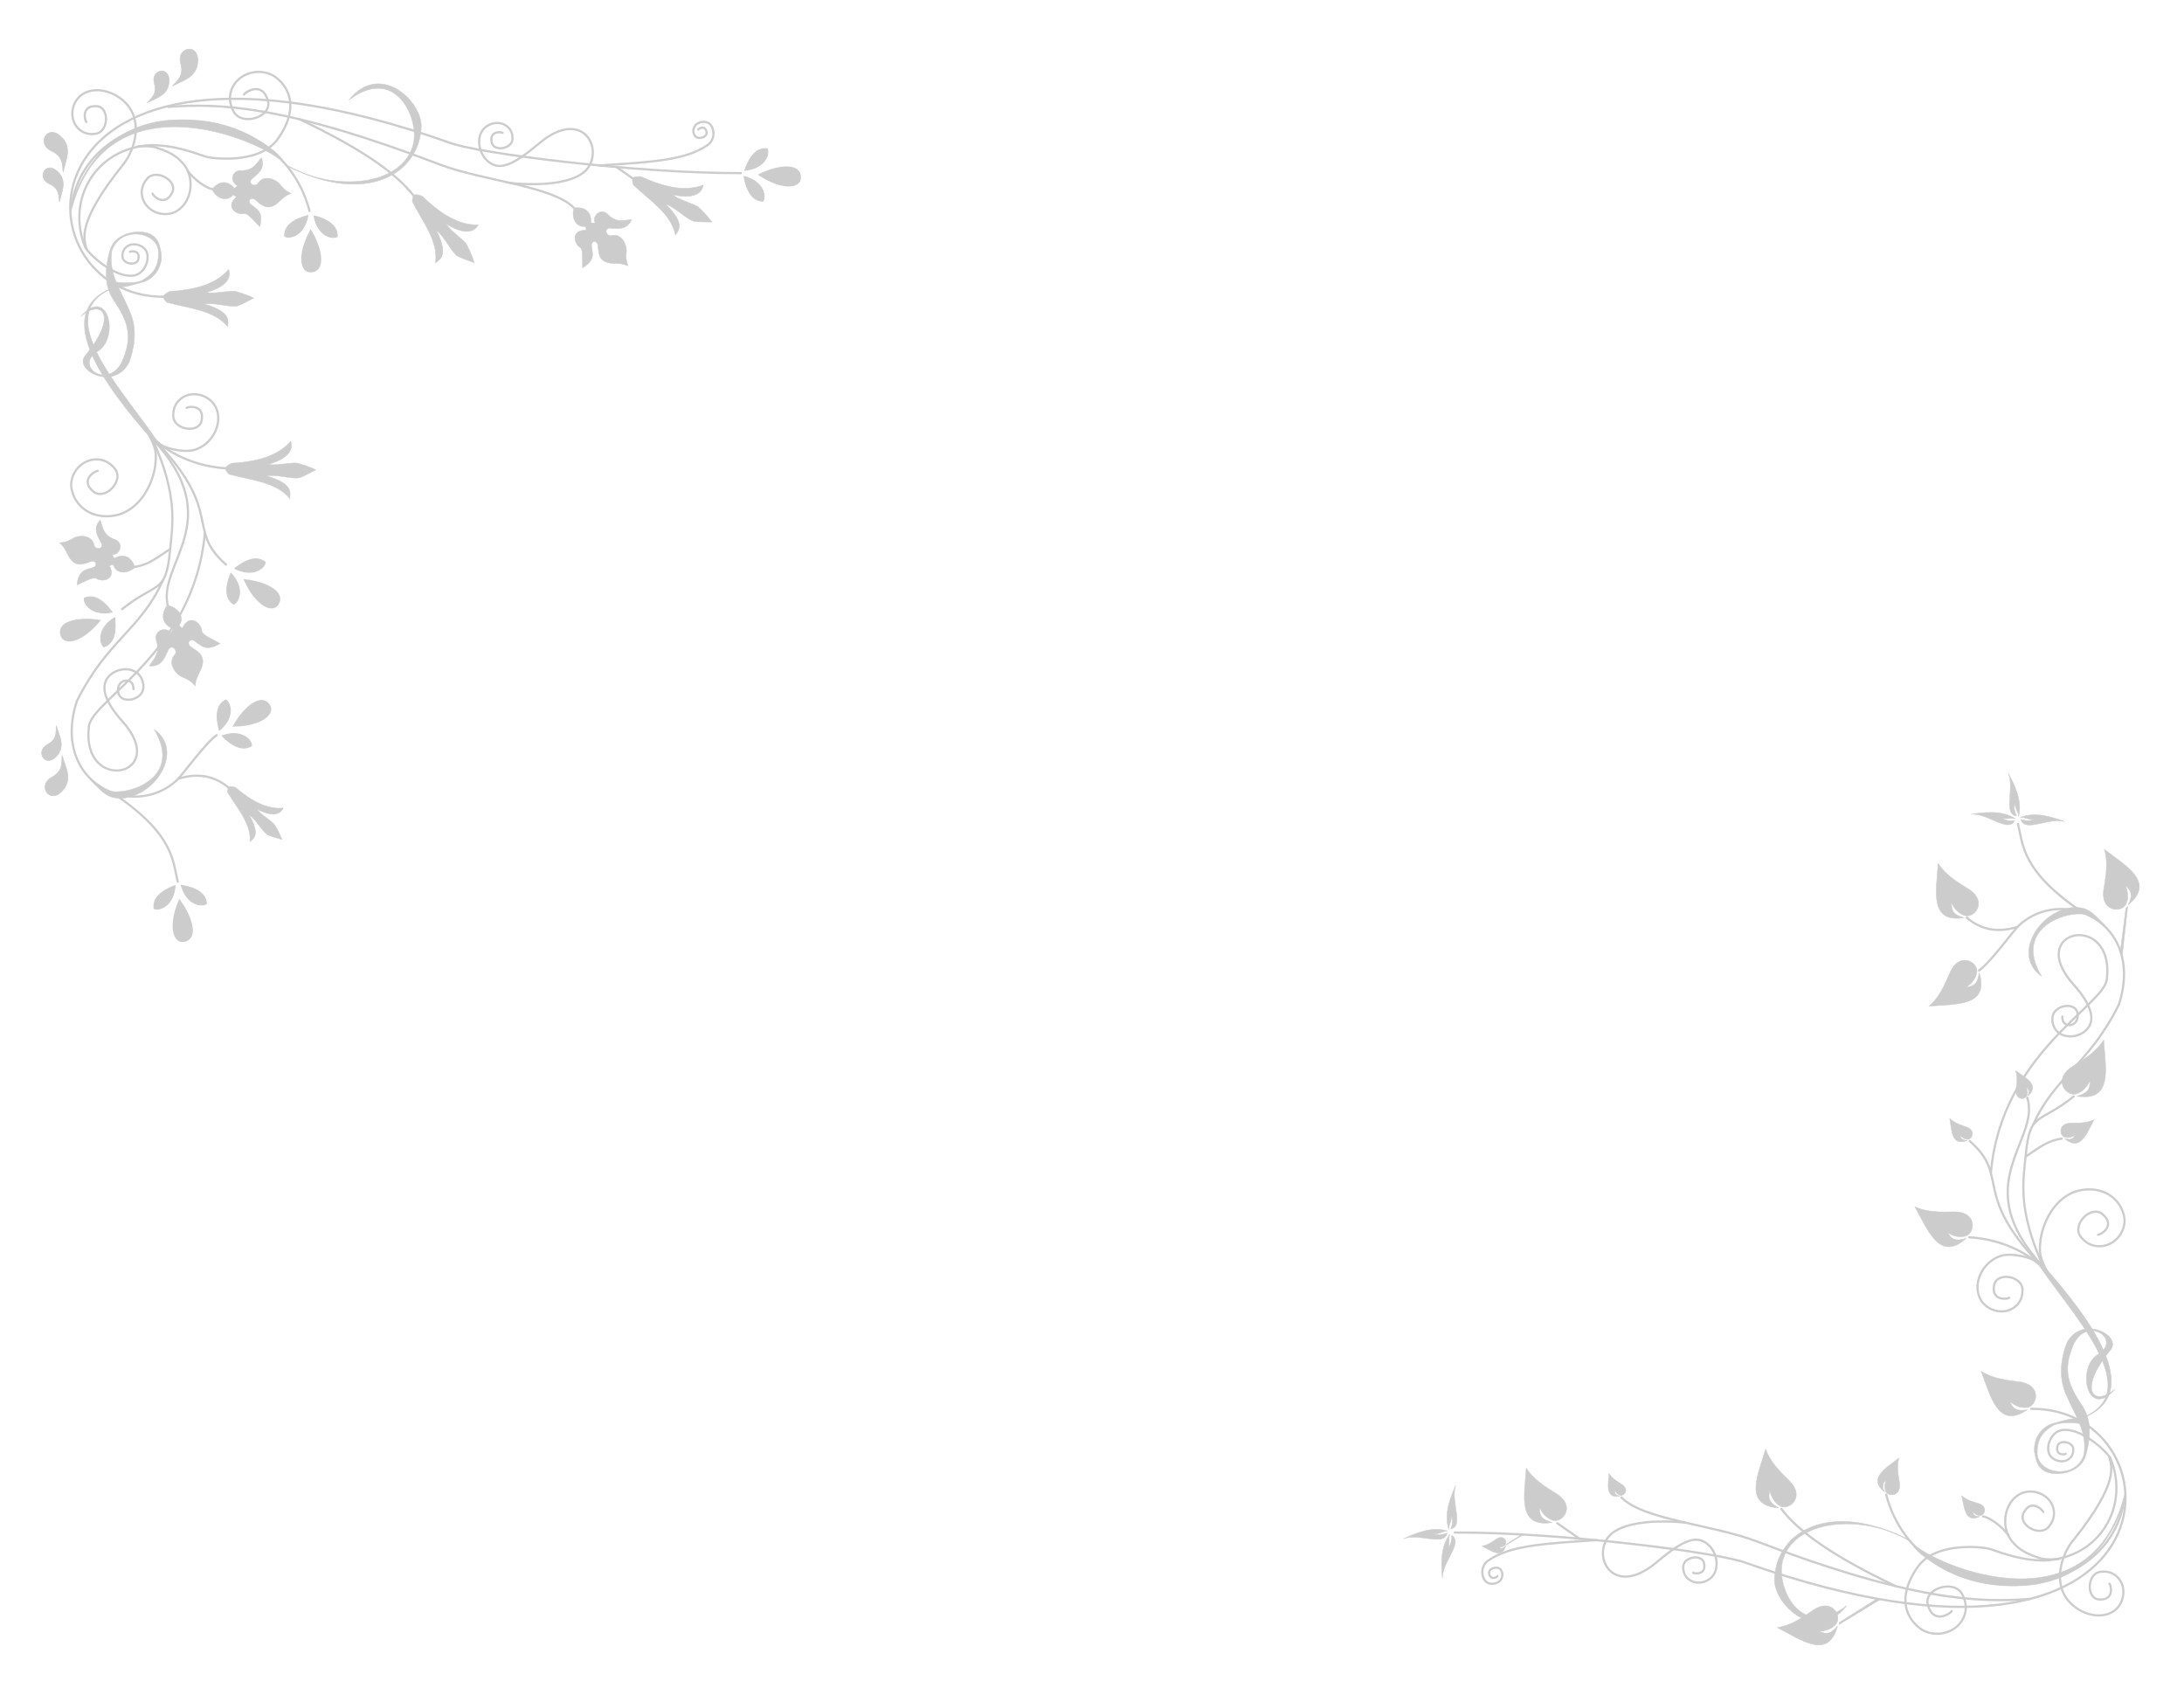 <?xml version="1.0" encoding="UTF-8" standalone="no"?>
<!-- Created with Inkscape (http://www.inkscape.org/) -->

<svg
   xmlns:dc="http://purl.org/dc/elements/1.1/"
   xmlns:cc="http://creativecommons.org/ns#"
   xmlns:rdf="http://www.w3.org/1999/02/22-rdf-syntax-ns#"
   xmlns:svg="http://www.w3.org/2000/svg"
   xmlns="http://www.w3.org/2000/svg"
   version="1.1"
   width="990"
   height="765"
   id="svg3040">
  <defs
     id="defs3042" />
  <g
     transform="matrix(-1,0,0,-1,976.579,750.947)"
     id="g3266"
     style="opacity:0.2">
    <path
       d="m 20.402,33.178 c -0.702,-0.658 -2.503,-7.573 4.626,-7.176 5.905,0.329 5.592,11.415 -0.215,12.463 -2.638,0.476 -5.771,0.11 -8.23,-2.489 -4.305,-4.551 -2.825,-12.26 2.086,-15.414 6.532,-4.196 16.543,-0.63 21.178,5.964 6.108,8.69 1.614,20.844 -3.183,26.446 -20.985,26.257 -17.217,33.502 -16.234,37.655"
       id="path4046"
       style="fill:none;stroke:#000000;stroke-width:1px;stroke-linecap:round;stroke-linejoin:round" />
    <path
       d="m 91.86,20.771 c 0.518,-1.151 8.317,-6.315 10.83,2.712 2.081,7.477 -11.77,11.779 -15.513,5.007 -1.7,-3.076 -2.569,-7.124 -0.388,-11.28 3.818,-7.275 14.06,-8.796 19.955,-3.932 9.173,7.568 7.051,18.713 0.143,27.964 -8.334,11.156 -29.674,8.548 -32.495,7.587 -6.526,-2.202 -14.424,-5.141 -24.51,-5.169"
       id="path4051"
       style="fill:none;stroke:#000000;stroke-width:1px;stroke-linecap:round;stroke-linejoin:round" />
    <path
       d="m 50.388,65.631 c 0.22,0.98 5.481,6.251 8.884,-0.384 2.819,-5.496 -7.301,-11.062 -11.305,-6.381 -1.819,2.126 -3.143,5.143 -2.106,8.731 1.816,6.281 9.519,9.014 14.943,6.252 7.215,-3.674 9.114,-14.824 3.834,-21.367 -3.343,-4.142 -6.964,-5.884 -13.038,-7.861 -2.607,-0.607 -5.33,-0.537 -8.225,-0.279"
       id="path4053"
       style="fill:none;stroke:#000000;stroke-width:1px;stroke-linecap:round;stroke-linejoin:round" />
    <path
       d="m 65.847,162.74 c 0.772,-0.643 8.154,-1.619 6.812,5.716 -1.111,6.076 -12.528,4.326 -12.853,-1.825 -0.147,-2.794 0.64,-5.994 3.648,-8.208 5.266,-3.875 13.04,-1.351 15.659,4.143 3.484,7.308 -1.848,17.122 -9.974,19.282 -5.247,1.395 -14.178,-1.205 -15.624,-2.822 -1.881,-1.103 -4.257,-4.932 -6.386,-7.398"
       id="path4055"
       style="fill:none;stroke:#000000;stroke-width:1px;stroke-linecap:round;stroke-linejoin:round" />
    <path
       d="m 25.522,191.31 c -1.121,-0.028 -8.261,4.05 -2.005,9.317 5.181,4.363 13.965,-4.679 9.988,-10.057 -1.806,-2.443 -4.711,-4.607 -8.878,-4.469 -7.295,0.24 -12.352,7.516 -10.84,13.865 2.011,8.445 10.028,13.206 19.264,11.604 12.171,-2.112 18.1,-15.648 18.679,-23.848 0.754,-5.824 -0.651,-8.647 -4.978,-16.472"
       id="path4057"
       style="fill:none;stroke:#000000;stroke-width:1px;stroke-linecap:round;stroke-linejoin:round" />
    <path
       d="m 209.09,38.115 c -0.575,-0.463 -6.03,-1.106 -4.98,4.251 0.87,4.438 9.28,3.045 9.469,-1.461 0.086,-2.047 -0.521,-4.382 -2.759,-5.974 -3.917,-2.786 -9.634,-0.862 -11.522,3.186 -2.511,5.385 0.761,13.283 6.762,14.798 6.391,1.614 16.018,-7.206 20.428,-10.742 18.445,-14.787 28.17,2.138 21.26,11.854 -4.394,6.178 -18.453,8.427 -34.978,6.816"
       id="path4059"
       style="fill:none;stroke:#000000;stroke-width:1px;stroke-linecap:round;stroke-linejoin:round" />
    <path
       d="m 297.76,36.6 c 0.181,-0.395 2.898,-2.168 3.773,0.931 0.725,2.567 -4.101,4.045 -5.405,1.72 -0.592,-1.056 -0.895,-2.446 -0.135,-3.873 1.33,-2.498 5.198,-2.929 6.952,-1.35 2.366,2.13 2.43,7.218 -0.826,9.515 -9.997,7.053 -25.901,7.821 -49.152,9.336"
       id="path4061"
       style="fill:none;stroke:#000000;stroke-width:1px;stroke-linecap:round;stroke-linejoin:round" />
    <path
       d="m 40.176,92.019 c 0.436,-0.361 4.604,-0.908 3.846,3.207 -0.627,3.408 -7.074,2.427 -7.257,-1.024 -0.083,-1.567 0.361,-3.362 2.059,-4.604 2.973,-2.174 7.608,-0.462 8.841,2.324 1.646,3.717 -0.955,10.011 -5.631,10.816 -8.833,1.52 -20.845,-10.08 -22.152,-12.832"
       id="path4063"
       style="fill:none;stroke:#000000;stroke-width:1px;stroke-linecap:round;stroke-linejoin:round" />
    <path
       d="m 41.721,290.24 c 0.459,-5.908 -8.057,-4.925 -6.876,1.51 0.979,5.33 10.445,3.732 11.319,-1.601 0.421,-2.568 -0.585,-5.891 -3.125,-7.55 -4.593,-3.002 -11.789,-0.853 -13.879,3.985 -2.519,5.832 3.645,13.868 7.207,17.791 23.054,25.39 -18.603,33.856 -14.8,2.646 1.463,-12.006 47.755,-33.748 52.53,-87.395"
       id="path4075"
       style="fill:none;stroke:#000000;stroke-width:1px;stroke-linecap:round;stroke-linejoin:round" />
    <path
       d="m 83.961,190.15 c -11.212,-0.582 -24.551,-4.921 -34.195,-14.496 34.01,34.476 15.053,41.654 33.948,58.107"
       id="path4077"
       style="fill:none;stroke:#000000;stroke-width:1px;stroke-linecap:round" />
    <path
       d="m 36.595,253.96 c 16.053,-12.811 19.818,-6.532 21.73,-26.585 1.085,-11.386 3.922,-24.405 -8.063,-50.685 35.277,37.66 1.076,57.207 7.359,76.744"
       id="path4079"
       style="fill:none;stroke:#000000;stroke-width:1px;stroke-linecap:round" />
    <path
       d="m 41.96,234.88 c 6.542,-0.851 11.047,-4.605 16.23,-8.053"
       id="path4081"
       style="fill:none;stroke:#000000;stroke-width:1px;stroke-linecap:round;stroke-linejoin:round" />
    <path
       d="m 54.984,241.14 c -9.92,22.17 -25.141,26.84 -38.918,54.57 -11.972,37.475 25.661,53.989 45.276,35.855 2.578,-2.384 13.038,-16.965 18.159,-20.492"
       id="path4083"
       style="fill:none;stroke:#000000;stroke-width:1px;stroke-linecap:round" />
    <path
       d="m 36.137,107.14 c -36.95,10.902 3.815,50.467 17.008,71.892 l -2.293,-1.188 c -22.393,-25.29 -49.331,-61.19 -14.715,-70.7 z"
       id="path4085"
       style="stroke:#000000;stroke-width:0.3;stroke-linejoin:round" />
    <path
       d="m 51.137,308.46 c 13.865,22.955 -13.905,30.878 -21.639,27.553 1.149,0.563 -8.285,-5.593 -7.124,-4.457 5.237,5.123 7.484,8.66 15.038,8.051 15.484,-2.033 26.911,-21.883 13.725,-31.147 z"
       id="path4087"
       style="stroke:#000000;stroke-width:0.2" />
    <path
       d="m 32.114,337.15 c 28.287,18.881 27.374,31.046 29.711,40.344"
       id="path4089"
       style="fill:none;stroke:#000000;stroke-width:1px;stroke-linecap:round" />
    <path
       d="m 62.067,330.86 c 10.091,-3.206 17.618,-0.566 23.238,4.402"
       id="path4091"
       style="fill:none;stroke:#000000;stroke-width:1px;stroke-linejoin:round" />
    <path
       d="M 317.13,56.346 C 269.66,56.546 196.41,47.224 184.81,42.47 -15.58,-28.23 -14.04,112.92 55.84,112.41"
       id="path4093"
       style="fill:none;stroke:#000000;stroke-width:1px;stroke-linecap:round" />
    <path
       d="M 77.683,63.681 C 74.304,62.941 69.6,59.469 66.381,55.446"
       id="path4095"
       style="fill:none;stroke:#000000;stroke-width:1px;stroke-linecap:round" />
    <path
       d="M 19.861,89.788 C 11.179,68.565 24.466,44.705 49.977,43.662"
       id="path4097"
       style="fill:none;stroke:#000000;stroke-width:1px" />
    <path
       d="m 13.641,71.39 c 7.485,-51.008 93.479,-53.216 107.93,2.103"
       id="path4099"
       style="fill:none;stroke:#000000;stroke-width:1px;stroke-linecap:round" />
    <path
       d="m 13.51,73.449 c 16.581,-64.392 91.78,-29.69 97.55,-20.456 36.446,18.498 60.365,3.53 61.139,-17.669 0.425,-11.633 -18.882,-29.718 -32.754,-12.118 21.046,-15.955 31.773,8.168 29.238,19.63 -4.263,19.273 -36.132,22.894 -58.499,9.193 -4.2,-12.872 -75.75,-45.791 -96.889,19.055 z"
       id="path4101"
       style="stroke:#000000;stroke-width:0.2" />
    <path
       d="M 241.6,72.266 C 231.83,62.05 200.33,59.987 180.24,52.309 109.79,25.384 79.44,24.488 56.4,26.25"
       id="path4103"
       style="fill:none;stroke:#000000;stroke-width:1px;stroke-linecap:round" />
    <path
       d="M 169.08,67.001 C 161.1,56.501 145.29,45.384 117.13,31.97"
       id="path4105"
       style="fill:none;stroke:#000000;stroke-width:1px;stroke-linecap:round" />
    <path
       d="m 260.57,53.497 10.098,7.062"
       id="path4126"
       style="fill:none;stroke:#000000;stroke-width:1px;stroke-linecap:round" />
    <path
       d="m 17.924,121.27 c 12.266,-14.028 17.459,9.237 8.053,15.549 -12.516,6.961 6.13,19.562 11.646,2.354 3.405,-9.284 1.454,-15.653 -3.841,-23.788 -3.943,-5.459 -6.057,-11.798 -2.726,-23.912 2.221,-8.004 11.669,-8.466 12.39,-8.487 10.136,-0.299 10.136,6.865 10.903,9.788 0.668,7.248 -4.288,11.758 -7.929,12.823 -11.566,3.383 -8.759,1.95 -12.198,2.085 l -0.501,-1.961 c 3.476,0.51 9.622,0.625 12.08,-0.805 4.432,-2.578 7.248,-5.679 7.31,-12.142 0.47,-9.817 -17.131,-12.973 -21.124,-1.301 -1.842,10.331 4.177,18.123 7.867,27.071 4.28,9.072 1.796,18.653 -0.186,23.788 -6.969,13 -25.324,3.131 -19.7,-3.345 15.033,-18.169 7.56,-25.934 -2.044,-17.717 z"
       id="path4140"
       style="stroke:#000000;stroke-width:0.2" />
    <g
       transform="matrix(-0.727,-0.687,0.687,-0.727,236.44,227.97)"
       id="g3067"
       style="stroke:#000000;stroke-width:0.2">
      <path
         d="m 59.069,182.05 c 6.18,-1.408 5.051,11.519 10.284,16.952 -3.953,-3.536 -10.423,-9.264 -11.205,-16.733 0.677,1.829 2.632,2.532 3.731,5.067 -0.389,-2.598 -1.32,-3.749 -2.811,-5.286 z"
         id="path4543" />
      <path
         d="m 56.785,180.16 c 3.598,-5.218 -8.827,-8.96 -11.934,-15.834 1.819,4.982 4.742,13.114 11.39,16.608 -1.448,-1.307 -1.377,-3.383 -3.324,-5.343 2.269,1.324 2.993,2.615 3.868,4.569 z"
         id="path4545" />
      <path
         d="m 56.851,182.68 c 3.388,5.357 -9.176,8.603 -12.553,15.349 2.016,-4.906 5.258,-12.916 12.039,-16.144 -1.499,1.248 -1.51,3.326 -3.533,5.208 2.32,-1.233 3.095,-2.494 4.046,-4.412 z"
         id="path4547" />
    </g>
    <path
       d="m 284.73,85.549 c 0.794,-12.241 4.229,-27.202 -11.713,-24.662 6.028,1.653 5.481,4.196 5.753,6.797 -1.16,-2.158 -2.769,-4.718 -6.15,-5.833 -4.127,-1.127 -9.879,5.553 -2.915,11.159 2.743,2.124 10.798,5.802 15.025,12.538 z"
       id="path4226"
       style="stroke:#000000;stroke-width:0.2" />
    <path
       d="m 247.23,83.096 c 0.33,-5.105 1.758,-11.345 -4.868,-10.286 2.506,0.689 2.278,1.75 2.391,2.835 -0.482,-0.9 -1.151,-1.968 -2.556,-2.433 -1.716,-0.47 -4.106,2.316 -1.212,4.654 1.14,0.886 4.488,2.42 6.245,5.229 z"
       id="path4240"
       style="stroke:#000000;stroke-width:0.2" />
    <path
       d="m 176.23,94.162 c 3.497,-11.758 10.175,-25.579 -5.932,-26.65 5.51,2.953 4.41,5.311 4.096,7.907 -0.651,-2.362 -1.65,-5.216 -4.698,-7.055 -3.773,-2.018 -10.867,3.215 -5.325,10.231 2.201,2.682 9.237,8.06 11.859,15.567 z"
       id="path4242"
       style="stroke:#000000;stroke-width:0.2" />
    <path
       d="m 115.82,90.104 c 5.92,-4.63 14.158,-9.162 6.518,-15.413 1.694,3.43 0.309,4.217 -0.77,5.402 0.515,-1.41 1.032,-3.19 0.168,-5.19 -1.162,-2.346 -6.554,-2.251 -6.288,3.219 0.143,2.12 1.735,7.303 0.373,11.982 z"
       id="path4244"
       style="stroke:#000000;stroke-width:0.2" />
    <path
       d="m 87.317,73 c -1.166,-5.491 -1.508,-12.507 -8.198,-9.421 2.853,-0.016 2.927,1.173 3.369,2.285 -0.777,-0.808 -1.8,-1.737 -3.424,-1.811 -1.953,0.013 -3.653,3.665 0.1,5.276 1.468,0.598 5.462,1.224 8.152,3.67 z"
       id="path4246"
       style="stroke:#000000;stroke-width:0.2" />
    <path
       d="m 78.534,129.47 c -4.402,-11.45 -7.543,-26.475 -20.958,-17.498 6.167,-1.022 6.734,1.517 8.069,3.766 -1.956,-1.475 -4.489,-3.126 -8.026,-2.724 -4.22,0.703 -6.649,9.177 2.022,11.355 3.38,0.782 12.236,0.751 18.893,5.1 z"
       id="path4248"
       style="stroke:#000000;stroke-width:0.2" />
    <path
       d="m 108.58,204.01 c -5.99,-10.7 -11.243,-25.12 -23.242,-14.33 5.958,-1.89 6.882,0.542 8.524,2.577 -2.147,-1.181 -4.889,-2.454 -8.332,-1.552 -4.077,1.298 -5.272,10.031 3.621,10.951 3.457,0.292 12.218,-1.001 19.427,2.354 z"
       id="path4250"
       style="stroke:#000000;stroke-width:0.2" />
    <path
       d="m 27.354,243.45 c 3.359,-6.26 6.251,-14.666 13.316,-8.536 -3.472,-1.034 -3.982,0.384 -4.912,1.58 1.232,-0.706 2.807,-1.471 4.812,-0.984 2.376,0.71 3.159,5.754 -1.984,6.378 -2,0.204 -7.09,-0.455 -11.232,1.562 z"
       id="path4252"
       style="stroke:#000000;stroke-width:0.2" />
    <path
       d="m 22.986,279.58 c -0.819,-12.64 -4.366,-28.08 12.092,-25.46 -6.223,1.706 -5.659,4.332 -5.939,7.017 1.198,-2.228 2.859,-4.87 6.349,-6.021 4.261,-1.164 10.199,5.732 3.01,11.52 -2.832,2.193 -11.148,5.99 -15.511,12.943 z"
       id="path4254"
       style="stroke:#000000;stroke-width:0.2" />
    <path
       d="m 92.77,244.04 c -0.923,-5.649 -0.931,-12.811 -7.91,-9.984 2.913,0.119 2.932,1.333 3.328,2.487 -0.754,-0.859 -1.753,-1.855 -3.407,-2.006 -1.994,-0.08 -3.908,3.561 -0.154,5.38 1.47,0.678 5.517,1.505 8.144,4.124 z"
       id="path4256"
       style="stroke:#000000;stroke-width:0.2" />
    <g
       transform="matrix(0.639,-0.769,0.769,0.639,-114.33,308.07)"
       id="g4258"
       style="stroke:#000000;stroke-width:0.2">
      <path
         d="m 59.069,182.05 c 6.18,-1.408 5.051,11.519 10.284,16.952 -3.953,-3.536 -10.423,-9.264 -11.205,-16.733 0.677,1.829 2.632,2.532 3.731,5.067 -0.389,-2.598 -1.32,-3.749 -2.811,-5.286 z"
         id="path4260" />
      <path
         d="m 56.785,180.16 c 3.598,-5.218 -8.827,-8.96 -11.934,-15.834 1.819,4.982 4.742,13.114 11.39,16.608 -1.448,-1.307 -1.377,-3.383 -3.324,-5.343 2.269,1.324 2.993,2.615 3.868,4.569 z"
         id="path4262" />
      <path
         d="m 56.851,182.68 c 3.388,5.357 -9.176,8.603 -12.553,15.349 2.016,-4.906 5.258,-12.916 12.039,-16.144 -1.499,1.248 -1.51,3.326 -3.533,5.208 2.32,-1.233 3.095,-2.494 4.046,-4.412 z"
         id="path4264" />
    </g>
    <path
       d="m 98.011,359.65 c 0.794,-12.241 4.229,-27.202 -11.713,-24.662 6.028,1.653 5.481,4.196 5.753,6.797 -1.16,-2.158 -2.769,-4.718 -6.15,-5.833 -4.127,-1.127 -9.879,5.553 -2.915,11.159 2.743,2.124 10.798,5.802 15.025,12.538 z"
       id="path4266"
       style="stroke:#000000;stroke-width:0.2" />
    <path
       d="m 102.13,294.93 c -12.226,1.001 -27.528,-0.214 -22.69,15.186 0.756,-6.205 3.352,-6.035 5.885,-6.683 -1.966,1.462 -4.263,3.428 -4.873,6.935 -0.513,4.248 6.935,8.963 11.465,1.256 1.702,-3.023 4.165,-11.53 10.212,-16.694 z"
       id="path4268"
       style="stroke:#000000;stroke-width:0.2" />
    <path
       d="m 62.869,265.63 c -4.664,-3.318 -11.089,-6.482 -5.475,-11.501 -1.177,2.668 -0.096,3.219 0.766,4.083 -0.439,-1.055 -0.892,-2.391 -0.3,-3.943 0.807,-1.825 4.919,-1.938 4.897,2.232 -0.039,1.618 -1.081,5.615 0.112,9.128 z"
       id="path4270"
       style="stroke:#000000;stroke-width:0.2" />
    <g
       transform="matrix(-0.813,-0.583,0.583,-0.813,135.2,733.3)"
       id="g4272"
       style="stroke:#000000;stroke-width:0.2">
      <path
         d="m 305.42,232.85 c 12.26,0.419 27.487,-1.522 23.385,14.091 -1.05,-6.162 -3.635,-5.869 -6.196,-6.396 2.033,1.367 4.421,3.221 5.197,6.696 0.714,4.218 -6.501,9.282 -11.393,1.799 -1.843,-2.939 -4.708,-11.319 -10.993,-16.19 z"
         id="path4274" />
      <path
         d="m 329.05,247.72 10.693,19.063 -1.249,-0.05 -9.744,-18.039 z"
         id="path4276" />
    </g>
    <g
       transform="matrix(-0.871,-0.491,-0.491,0.871,551.24,-39.59)"
       id="g4278"
       style="stroke:#000000;stroke-width:0.2">
      <path
         d="m 305.42,232.85 c 12.26,0.419 27.487,-1.522 23.385,14.091 -1.05,-6.162 -3.635,-5.869 -6.196,-6.396 2.033,1.367 4.421,3.221 5.197,6.696 0.714,4.218 -6.501,9.282 -11.393,1.799 -1.843,-2.939 -4.708,-11.319 -10.993,-16.19 z"
         id="path4280" />
      <path
         d="m 329.05,247.72 10.693,19.063 -1.249,-0.05 -9.744,-18.039 z"
         id="path4282" />
    </g>
    <g
       transform="matrix(-0.345,-0.195,-0.195,0.345,455.57,29.428)"
       id="g4290"
       style="stroke:#000000;stroke-width:0.505">
      <path
         d="m 305.42,232.85 c 12.26,0.419 27.487,-1.522 23.385,14.091 -1.05,-6.162 -3.635,-5.869 -6.196,-6.396 2.033,1.367 4.421,3.221 5.197,6.696 0.714,4.218 -6.501,9.282 -11.393,1.799 -1.843,-2.939 -4.708,-11.319 -10.993,-16.19 z"
         id="path4292" />
      <path
         d="m 329.05,247.72 10.693,19.063 -1.249,-0.05 -9.744,-18.039 z"
         id="path4294" />
    </g>
  </g>
  <g
     transform="translate(18.747,22.118)"
     id="g3622"
     style="opacity:0.2">
    <path
       d="m 48.031,24.443 c 2.533,-2.717 4.482,-4.219 3.159,-8.982 -1.647,-5.931 6.784,-7.992 6.69,-0.929 -0.087,6.569 -5.836,7.646 -9.85,9.912 z"
       id="path3272"
       style="stroke:#000000;stroke-width:0.3;stroke-linecap:round;stroke-linejoin:round" />
    <path
       d="m 59.431,16.883 c 2.949,-3.162 5.216,-4.909 3.677,-10.45 -1.916,-6.9 7.896,-9.298 7.787,-1.081 -0.101,7.642 -6.793,8.895 -11.464,11.531 z"
       id="path4042"
       style="stroke:#000000;stroke-width:0.3;stroke-linecap:round;stroke-linejoin:round" />
    <path
       d="m 20.402,33.178 c -0.702,-0.658 -2.503,-7.573 4.626,-7.176 5.905,0.329 5.592,11.415 -0.215,12.463 -2.638,0.476 -5.771,0.11 -8.23,-2.489 -4.305,-4.551 -2.825,-12.26 2.086,-15.414 6.532,-4.196 16.543,-0.63 21.178,5.964 6.108,8.69 1.614,20.844 -3.183,26.446 -20.985,26.257 -17.217,33.502 -16.234,37.655"
       id="path4046-4"
       style="fill:none;stroke:#000000;stroke-width:1px;stroke-linecap:round;stroke-linejoin:round" />
    <path
       d="m 91.86,20.771 c 0.518,-1.151 8.317,-6.315 10.83,2.712 2.081,7.477 -11.77,11.779 -15.513,5.007 -1.7,-3.076 -2.569,-7.124 -0.388,-11.28 3.818,-7.275 14.06,-8.796 19.955,-3.932 9.173,7.568 7.051,18.713 0.143,27.964 -8.334,11.156 -29.674,8.548 -32.495,7.587 -6.526,-2.202 -14.424,-5.141 -24.51,-5.169"
       id="path4051-5"
       style="fill:none;stroke:#000000;stroke-width:1px;stroke-linecap:round;stroke-linejoin:round" />
    <path
       d="m 50.388,65.631 c 0.22,0.98 5.481,6.251 8.884,-0.384 2.819,-5.496 -7.301,-11.062 -11.305,-6.381 -1.819,2.126 -3.143,5.143 -2.106,8.731 1.816,6.281 9.519,9.014 14.943,6.252 7.215,-3.674 9.114,-14.824 3.834,-21.367 -3.343,-4.142 -6.964,-5.884 -13.038,-7.861 -2.607,-0.607 -5.33,-0.537 -8.225,-0.279"
       id="path4053-9"
       style="fill:none;stroke:#000000;stroke-width:1px;stroke-linecap:round;stroke-linejoin:round" />
    <path
       d="m 65.847,162.74 c 0.772,-0.643 8.154,-1.619 6.812,5.716 -1.111,6.076 -12.528,4.326 -12.853,-1.825 -0.147,-2.794 0.64,-5.994 3.648,-8.208 5.266,-3.875 13.04,-1.351 15.659,4.143 3.484,7.308 -1.848,17.122 -9.974,19.282 -5.247,1.395 -14.178,-1.205 -15.624,-2.822 -1.881,-1.103 -4.257,-4.932 -6.386,-7.398"
       id="path4055-4"
       style="fill:none;stroke:#000000;stroke-width:1px;stroke-linecap:round;stroke-linejoin:round" />
    <path
       d="m 25.522,191.31 c -1.121,-0.028 -8.261,4.05 -2.005,9.317 5.181,4.363 13.965,-4.679 9.988,-10.057 -1.806,-2.443 -4.711,-4.607 -8.878,-4.469 -7.295,0.24 -12.352,7.516 -10.84,13.865 2.011,8.445 10.028,13.206 19.264,11.604 12.171,-2.112 18.1,-15.648 18.679,-23.848 0.754,-5.824 -0.651,-8.647 -4.978,-16.472"
       id="path4057-3"
       style="fill:none;stroke:#000000;stroke-width:1px;stroke-linecap:round;stroke-linejoin:round" />
    <path
       d="m 209.09,38.115 c -0.575,-0.463 -6.03,-1.106 -4.98,4.251 0.87,4.438 9.28,3.045 9.469,-1.461 0.086,-2.047 -0.521,-4.382 -2.759,-5.974 -3.917,-2.786 -9.634,-0.862 -11.522,3.186 -2.511,5.385 0.761,13.283 6.762,14.798 6.391,1.614 16.018,-7.206 20.428,-10.742 18.445,-14.787 28.17,2.138 21.26,11.854 -4.394,6.178 -18.453,8.427 -34.978,6.816"
       id="path4059-1"
       style="fill:none;stroke:#000000;stroke-width:1px;stroke-linecap:round;stroke-linejoin:round" />
    <path
       d="m 297.76,36.6 c 0.181,-0.395 2.898,-2.168 3.773,0.931 0.725,2.567 -4.101,4.045 -5.405,1.72 -0.592,-1.056 -0.895,-2.446 -0.135,-3.873 1.33,-2.498 5.198,-2.929 6.952,-1.35 2.366,2.13 2.43,7.218 -0.826,9.515 -9.997,7.053 -25.901,7.821 -49.152,9.336"
       id="path4061-0"
       style="fill:none;stroke:#000000;stroke-width:1px;stroke-linecap:round;stroke-linejoin:round" />
    <path
       d="m 40.176,92.019 c 0.436,-0.361 4.604,-0.908 3.846,3.207 -0.627,3.408 -7.074,2.427 -7.257,-1.024 -0.083,-1.567 0.361,-3.362 2.059,-4.604 2.973,-2.174 7.608,-0.462 8.841,2.324 1.646,3.717 -0.955,10.011 -5.631,10.816 -8.833,1.52 -20.845,-10.08 -22.152,-12.832"
       id="path4063-8"
       style="fill:none;stroke:#000000;stroke-width:1px;stroke-linecap:round;stroke-linejoin:round" />
    <path
       d="M 8.213,69.356 C 7.802,65.663 7.932,63.207 3.457,61.107 -2.115,58.491 1.814,50.753 7.111,55.426 c 4.926,4.346 1.998,9.409 1.101,13.93 z"
       id="path4067"
       style="stroke:#000000;stroke-width:0.3;stroke-linecap:round;stroke-linejoin:round" />
    <path
       d="M 9.906,55.782 C 9.429,51.485 9.581,48.627 4.374,46.184 -2.108,43.142 2.466,34.136 8.628,39.572 c 5.731,5.056 2.322,10.948 1.278,16.21 z"
       id="path4069"
       style="stroke:#000000;stroke-width:0.3;stroke-linecap:round;stroke-linejoin:round" />
    <path
       d="m 6.781,306.9 c -0.157,3.712 0.14,6.154 -4.181,8.555 -5.38,2.99 -0.931,10.442 4.034,5.418 4.618,-4.672 1.35,-9.524 0.146,-13.973 z"
       id="path4071"
       style="stroke:#000000;stroke-width:0.3;stroke-linecap:round;stroke-linejoin:round" />
    <path
       d="m 9.399,320.33 c -0.182,4.319 0.165,7.161 -4.862,9.954 -6.26,3.478 -1.081,12.15 4.696,6.305 5.372,-5.436 1.568,-11.082 0.167,-16.259 z"
       id="path4073"
       style="stroke:#000000;stroke-width:0.3;stroke-linecap:round;stroke-linejoin:round" />
    <path
       d="m 41.721,290.24 c 0.459,-5.908 -8.057,-4.925 -6.876,1.51 0.979,5.33 10.445,3.732 11.319,-1.601 0.421,-2.568 -0.585,-5.891 -3.125,-7.55 -4.593,-3.002 -11.789,-0.853 -13.879,3.985 -2.519,5.832 3.645,13.868 7.207,17.791 23.054,25.39 -18.603,33.856 -14.8,2.646 1.463,-12.006 47.755,-33.748 52.53,-87.395"
       id="path4075-5"
       style="fill:none;stroke:#000000;stroke-width:1px;stroke-linecap:round;stroke-linejoin:round" />
    <path
       d="m 83.961,190.15 c -11.212,-0.582 -24.551,-4.921 -34.195,-14.496 34.01,34.476 15.053,41.654 33.948,58.107"
       id="path4077-5"
       style="fill:none;stroke:#000000;stroke-width:1px;stroke-linecap:round" />
    <path
       d="m 36.595,253.96 c 16.053,-12.811 19.818,-6.532 21.73,-26.585 1.085,-11.386 3.922,-24.405 -8.063,-50.685 35.277,37.66 1.076,57.207 7.359,76.744"
       id="path4079-9"
       style="fill:none;stroke:#000000;stroke-width:1px;stroke-linecap:round" />
    <path
       d="m 41.96,234.88 c 6.542,-0.851 11.047,-4.605 16.23,-8.053"
       id="path4081-1"
       style="fill:none;stroke:#000000;stroke-width:1px" />
    <path
       d="m 54.984,241.14 c -9.92,22.17 -25.141,26.84 -38.918,54.57 -11.972,37.475 25.661,53.989 45.276,35.855 2.578,-2.384 13.038,-16.965 18.159,-20.492"
       id="path4083-6"
       style="fill:none;stroke:#000000;stroke-width:1px;stroke-linecap:round" />
    <path
       d="m 36.137,107.14 c -36.95,10.902 3.815,50.467 17.008,71.892 l -2.293,-1.188 c -22.393,-25.29 -49.331,-61.19 -14.715,-70.7 z"
       id="path4085-0"
       style="stroke:#000000;stroke-width:0.3;stroke-linejoin:round" />
    <path
       d="m 51.137,308.46 c 13.865,22.955 -13.905,30.878 -21.639,27.553 1.149,0.563 -8.285,-5.593 -7.124,-4.457 5.237,5.123 7.484,8.66 15.038,8.051 15.484,-2.033 26.911,-21.883 13.725,-31.147 z"
       id="path4087-4"
       style="stroke:#000000;stroke-width:0.2" />
    <path
       d="m 32.114,337.15 c 28.287,18.881 27.374,31.046 29.711,40.344"
       id="path4089-9"
       style="fill:none;stroke:#000000;stroke-width:1px;stroke-linecap:round" />
    <path
       d="m 62.067,330.86 c 10.091,-3.206 17.618,-0.566 23.238,4.402"
       id="path4091-1"
       style="fill:none;stroke:#000000;stroke-width:1px;stroke-linejoin:round" />
    <path
       d="M 317.13,56.346 C 269.66,56.546 196.41,47.224 184.81,42.47 -15.58,-28.23 -14.04,112.92 55.84,112.41"
       id="path4093-2"
       style="fill:none;stroke:#000000;stroke-width:1px;stroke-linecap:round" />
    <path
       d="M 77.683,63.681 C 74.304,62.941 69.6,59.469 66.381,55.446"
       id="path4095-3"
       style="fill:none;stroke:#000000;stroke-width:1px;stroke-linecap:round" />
    <path
       d="M 19.861,89.788 C 11.179,68.565 24.466,44.705 49.977,43.662"
       id="path4097-0"
       style="fill:none;stroke:#000000;stroke-width:1px" />
    <path
       d="m 13.641,71.39 c 7.485,-51.008 93.479,-53.216 107.93,2.103"
       id="path4099-6"
       style="fill:none;stroke:#000000;stroke-width:1px;stroke-linecap:round" />
    <path
       d="m 13.51,73.449 c 16.581,-64.392 91.78,-29.69 97.55,-20.456 36.446,18.498 60.365,3.53 61.139,-17.669 0.425,-11.633 -18.882,-29.718 -32.754,-12.118 21.046,-15.955 31.773,8.168 29.238,19.63 -4.263,19.273 -36.132,22.894 -58.499,9.193 -4.2,-12.872 -75.75,-45.791 -96.889,19.055 z"
       id="path4101-0"
       style="stroke:#000000;stroke-width:0.2" />
    <path
       d="M 241.6,72.266 C 231.83,62.05 200.33,59.987 180.24,52.309 109.79,25.384 80.304,24.598 57.27,26.36"
       id="path4103-9"
       style="fill:none;stroke:#000000;stroke-width:1px" />
    <path
       d="M 169.08,67.001 C 161.1,56.501 145.29,45.384 117.13,31.97"
       id="path4105-4"
       style="fill:none;stroke:#000000;stroke-width:1px;stroke-linecap:round" />
    <g
       transform="matrix(0.997,-0.074,0.074,0.997,-13.873,-1.581)"
       id="g4113"
       style="stroke:#000000">
      <path
         d="m 128.67,86.913 c -8.86,1.624 -11.14,5.248 -11.213,8.611 2.053,1.454 8.873,0.541 11.213,-8.611 z"
         id="path4107"
         style="stroke-width:0.4;stroke-linecap:round;stroke-linejoin:round" />
      <path
         d="m 129.41,94.161 c 4.5,9.236 4.676,18.142 -1.053,18.089 -4.892,0.114 -5.293,-8.264 1.053,-18.089 z"
         id="path4109"
         style="stroke-width:1px" />
      <path
         d="m 131.39,87.252 c 8.524,2.913 10.244,6.833 9.82,10.17 -2.245,1.135 -8.856,-0.773 -9.82,-10.17 z"
         id="path4111"
         style="stroke-width:0.4;stroke-linecap:round;stroke-linejoin:round" />
    </g>
    <g
       transform="matrix(0.538,-0.843,0.843,0.538,-56.581,299.37)"
       id="g4118"
       style="stroke:#000000">
      <path
         d="m 128.67,86.913 c -8.86,1.624 -11.14,5.248 -11.213,8.611 2.053,1.454 8.873,0.541 11.213,-8.611 z"
         id="path4120"
         style="stroke-width:0.4;stroke-linecap:round;stroke-linejoin:round" />
      <path
         d="m 129.41,94.161 c 4.5,9.236 4.676,18.142 -1.053,18.089 -4.892,0.114 -5.293,-8.264 1.053,-18.089 z"
         id="path4122"
         style="stroke-width:1px" />
      <path
         d="m 131.39,87.252 c 8.524,2.913 10.244,6.833 9.82,10.17 -2.245,1.135 -8.856,-0.773 -9.82,-10.17 z"
         id="path4124"
         style="stroke-width:0.4;stroke-linecap:round;stroke-linejoin:round" />
    </g>
    <path
       d="m 260.57,53.497 10.098,7.062"
       id="path4126-3"
       style="fill:none;stroke:#000000;stroke-width:1px" />
    <path
       d="m 271.79,57.895 c 13.776,6.412 22.118,6.147 28.248,3.841 -0.246,1.73 -1.792,7.085 -13.876,4.398 2.828,2.264 7.348,3.359 11.027,5.204 1.357,0.681 5.418,5.228 6.814,7.186 -2.012,-0.119 -7.509,0.142 -9.044,-0.619 -4.098,-2.034 -7.752,-6.078 -12.018,-7.558 9.117,8.986 5.901,11.725 4.522,14.124 -1.948,-9.787 -11.766,-15.763 -19.142,-22.797 -0.872,-3.317 -0.451,-3.8 3.469,-3.779 z"
       id="path4128"
       style="stroke:#000000;stroke-width:0.2;stroke-linecap:round;stroke-linejoin:round" />
    <path
       d="m 88.047,334.81 c 9.516,8.148 16.199,9.789 21.579,9.319 -0.579,1.319 -2.995,5.228 -11.995,0.413 1.743,2.426 5.089,4.298 7.601,6.579 0.927,0.842 3.142,5.354 3.816,7.218 -1.571,-0.541 -5.994,-1.553 -7.044,-2.499 -2.803,-2.524 -4.807,-6.547 -7.866,-8.668 5.246,9.158 2.084,10.619 0.457,12.219 0.625,-8.203 -5.845,-15.128 -10.141,-22.35 0.044,-2.827 0.485,-3.118 3.593,-2.231 z"
       id="path4130"
       style="stroke:#000000;stroke-width:0.2;stroke-linecap:round;stroke-linejoin:round" />
    <g
       transform="matrix(-0.299,-0.954,-0.954,0.299,154.61,354.58)"
       id="g4132"
       style="stroke:#000000">
      <path
         d="m 128.67,86.913 c -8.86,1.624 -11.14,5.248 -11.213,8.611 2.053,1.454 8.873,0.541 11.213,-8.611 z"
         id="path4134"
         style="stroke-width:0.4;stroke-linecap:round;stroke-linejoin:round" />
      <path
         d="m 129.41,94.161 c 4.5,9.236 4.676,18.142 -1.053,18.089 -4.892,0.114 -5.293,-8.264 1.053,-18.089 z"
         id="path4136"
         style="stroke-width:1px" />
      <path
         d="m 131.39,87.252 c 8.524,2.913 10.244,6.833 9.82,10.17 -2.245,1.135 -8.856,-0.773 -9.82,-10.17 z"
         id="path4138"
         style="stroke-width:0.4;stroke-linecap:round;stroke-linejoin:round" />
    </g>
    <path
       d="m 17.924,121.27 c 12.266,-14.028 17.459,9.237 8.053,15.549 -12.516,6.961 6.13,19.562 11.646,2.354 3.405,-9.284 1.454,-15.653 -3.841,-23.788 -3.943,-5.459 -6.057,-11.798 -2.726,-23.912 2.221,-8.004 11.669,-8.466 12.39,-8.487 10.136,-0.299 10.136,6.865 10.903,9.788 0.668,7.248 -4.288,11.758 -7.929,12.823 -11.566,3.383 -8.759,1.95 -12.198,2.085 l -0.501,-1.961 c 3.476,0.51 9.622,0.625 12.08,-0.805 4.432,-2.578 7.248,-5.679 7.31,-12.142 0.47,-9.817 -17.131,-12.973 -21.124,-1.301 -1.842,10.331 4.177,18.123 7.867,27.071 4.28,9.072 1.796,18.653 -0.186,23.788 -6.969,13 -25.324,3.131 -19.7,-3.345 15.033,-18.169 7.56,-25.934 -2.044,-17.717 z"
       id="path4140-6"
       style="stroke:#000000;stroke-width:0.2" />
    <path
       d="m 241.46,72.143 c 3.909,-0.638 8.139,1.009 7.62,6.721 0.603,0.158 1.43,0.182 1.951,0.093 -1.678,-3.395 2.962,-7.421 6.257,-3.407 3.933,3.602 7.345,1.965 10.283,1.858 -2.282,5.061 -6.42,3.995 -10.283,3.841 -2.362,0.802 -0.974,3.492 0.743,3.469 5.249,-1.51 7.407,4.56 7.186,6.938 -0.488,4.351 0.314,5.095 0.681,6.721 -2.248,-1.109 -4.761,-1.073 -7.248,-1.146 -5.911,-0.456 -6.035,-4.301 -6.319,-8.053 -0.404,-2.514 -2.88,-2.237 -2.974,-0.248 0.271,3.429 2.194,6.547 -4.027,10.345 -0.215,-3.046 0.509,-8.401 -1.224,-9.339 -2.848,-1.798 -3.909,-8.077 2.865,-7.666 -0.034,-0.468 -0.041,-1.218 -0.341,-1.766 -4.486,0.602 -6.496,-4.201 -5.173,-8.363 z"
       id="path4142"
       style="stroke:#000000;stroke-width:0.2" />
    <path
       d="m 77.364,63.768 c 2.362,-3.179 6.546,-4.942 10.149,-0.479 0.543,-0.306 1.153,-0.865 1.466,-1.292 -3.568,-1.269 -3.04,-7.389 2.12,-6.801 5.331,-0.152 6.641,-3.703 8.676,-5.824 1.885,5.222 -1.828,7.338 -4.709,9.916 -1.138,2.22 1.732,3.185 2.949,1.973 2.718,-4.738 8.492,-1.883 9.989,-0.021 2.678,3.464 3.772,3.439 5.168,4.351 -2.386,0.769 -4.165,2.544 -6.001,4.223 -4.561,3.788 -7.327,1.113 -10.142,-1.383 -2.04,-1.524 -3.625,0.399 -2.307,1.892 2.582,2.273 6.133,3.173 4.311,10.23 -2.275,-2.037 -5.483,-6.386 -7.379,-5.853 -3.296,0.692 -8.429,-3.077 -3.28,-7.498 -0.35,-0.312 -0.878,-0.846 -1.474,-1.03 -2.802,3.555 -7.588,1.506 -9.535,-2.403 z"
       id="path4144"
       style="stroke:#000000;stroke-width:0.2" />
    <path
       d="m 42.378,235.07 c -1.065,-3.815 -4.337,-6.962 -9.302,-4.089 -0.397,-0.481 -0.766,-1.221 -0.904,-1.732 3.786,0.096 5.489,-5.806 0.462,-7.109 -4.921,-2.055 -4.87,-5.839 -6.009,-8.55 -3.633,4.198 -0.927,7.505 0.837,10.945 0.265,2.48 -2.759,2.351 -3.46,0.784 -0.837,-5.398 -7.25,-4.804 -9.316,-3.604 -3.743,2.272 -4.755,1.857 -6.385,2.207 1.952,1.574 2.975,3.869 4.086,6.095 2.898,5.172 6.44,3.668 9.963,2.349 2.451,-0.69 3.24,1.673 1.475,2.594 -3.225,1.195 -6.863,0.761 -7.695,8.002 2.854,-1.085 7.409,-3.993 8.988,-2.815 2.828,1.829 8.972,0.152 5.752,-5.822 0.439,-0.166 1.123,-0.475 1.745,-0.433 1.34,4.324 6.542,4.129 9.763,1.178 z"
       id="path4146"
       style="stroke:#000000;stroke-width:0.2" />
    <path
       d="m 57.083,252.21 c -2.575,3.403 -3.136,8.262 2.567,10.643 -0.153,0.654 -0.547,1.454 -0.894,1.906 -2.39,-3.308 -8.56,-0.914 -6.396,4.245 1.451,5.56 -1.826,7.986 -3.406,10.732 5.97,0.373 7.038,-4.105 8.836,-7.863 1.953,-1.847 3.817,0.83 2.931,2.455 -4.081,4.241 0.615,9.352 2.992,10.339 4.391,1.725 4.696,2.864 6.06,4.033 0.075,-2.7 1.374,-5.075 2.557,-7.482 2.541,-5.861 -1.06,-7.915 -4.491,-10.074 -2.192,-1.651 -0.681,-3.87 1.261,-2.958 3.13,1.985 5.133,5.386 11.883,1.372 -2.793,-1.738 -8.26,-3.744 -8.281,-5.867 -0.279,-3.618 -5.727,-7.79 -8.746,-1.13 -0.428,-0.268 -1.14,-0.653 -1.51,-1.213 2.832,-3.971 -0.732,-8.304 -5.363,-9.138 z"
       id="path4148"
       style="stroke:#000000;stroke-width:0.2" />
    <g
       transform="matrix(0.004,-1,1,0.004,231.06,186.13)"
       id="g4152"
       style="stroke:#000000">
      <path
         d="m 128.67,86.913 c -8.86,1.624 -11.14,5.248 -11.213,8.611 2.053,1.454 8.873,0.541 11.213,-8.611 z"
         id="path4154"
         style="stroke-width:0.4;stroke-linecap:round;stroke-linejoin:round" />
      <path
         d="m 129.41,94.161 c 4.5,9.236 4.676,18.142 -1.053,18.089 -4.892,0.114 -5.293,-8.264 1.053,-18.089 z"
         id="path4156"
         style="stroke-width:1px" />
      <path
         d="m 131.39,87.252 c 8.524,2.913 10.244,6.833 9.82,10.17 -2.245,1.135 -8.856,-0.773 -9.82,-10.17 z"
         id="path4158"
         style="stroke-width:0.4;stroke-linecap:round;stroke-linejoin:round" />
    </g>
    <path
       d="m 58.175,109.95 c 15.172,-0.841 22.403,-5.008 26.722,-9.932 0.599,1.642 1.76,7.093 -10.163,10.421 3.562,0.663 8.063,-0.502 12.178,-0.61 1.518,-0.04 7.243,2.056 9.398,3.124 -1.831,0.843 -6.555,3.666 -8.268,3.718 -4.573,0.139 -9.702,-1.705 -14.162,-0.999 12.277,3.625 10.732,7.557 10.647,10.323 -6.332,-7.712 -17.808,-8.353 -27.629,-11.079 -2.332,-2.514 -2.19,-3.139 1.278,-4.968 z"
       id="path4160"
       style="stroke:#000000;stroke-width:0.2;stroke-linecap:round;stroke-linejoin:round" />
    <path
       d="m 86.298,187.83 c 15.172,-0.841 22.403,-5.008 26.722,-9.932 0.599,1.642 1.76,7.093 -10.163,10.421 3.562,0.663 8.063,-0.502 12.178,-0.61 1.518,-0.04 7.243,2.056 9.397,3.124 -1.831,0.843 -6.555,3.666 -8.268,3.718 -4.573,0.139 -9.702,-1.705 -14.162,-0.999 12.277,3.625 10.732,7.557 10.647,10.323 -6.332,-7.712 -17.808,-8.353 -27.629,-11.079 -2.332,-2.514 -2.19,-3.139 1.278,-4.968 z"
       id="path4162"
       style="stroke:#000000;stroke-width:0.2;stroke-linecap:round;stroke-linejoin:round" />
    <g
       transform="matrix(-0.56,-0.828,0.828,-0.56,82.005,466.59)"
       id="g4164"
       style="stroke:#000000">
      <path
         d="m 128.67,86.913 c -8.86,1.624 -11.14,5.248 -11.213,8.611 2.053,1.454 8.873,0.541 11.213,-8.611 z"
         id="path4166"
         style="stroke-width:0.4;stroke-linecap:round;stroke-linejoin:round" />
      <path
         d="m 129.41,94.161 c 4.5,9.236 4.676,18.142 -1.053,18.089 -4.892,0.114 -5.293,-8.264 1.053,-18.089 z"
         id="path4168"
         style="stroke-width:1px" />
      <path
         d="m 131.39,87.252 c 8.524,2.913 10.244,6.833 9.82,10.17 -2.245,1.135 -8.856,-0.773 -9.82,-10.17 z"
         id="path4170"
         style="stroke-width:0.4;stroke-linecap:round;stroke-linejoin:round" />
    </g>
    <g
       transform="matrix(0.985,-0.171,0.171,0.985,-80.935,315.66)"
       id="g4172"
       style="stroke:#000000">
      <path
         d="m 128.67,86.913 c -8.86,1.624 -11.14,5.248 -11.213,8.611 2.053,1.454 8.873,0.541 11.213,-8.611 z"
         id="path4174"
         style="stroke-width:0.4;stroke-linecap:round;stroke-linejoin:round" />
      <path
         d="m 129.41,94.161 c 4.5,9.236 4.676,18.142 -1.053,18.089 -4.892,0.114 -5.293,-8.264 1.053,-18.089 z"
         id="path4176"
         style="stroke-width:1px" />
      <path
         d="m 131.39,87.252 c 8.524,2.913 10.244,6.833 9.82,10.17 -2.245,1.135 -8.856,-0.773 -9.82,-10.17 z"
         id="path4178"
         style="stroke-width:0.4;stroke-linecap:round;stroke-linejoin:round" />
    </g>
    <path
       d="m 172.67,66.815 c 10.876,10.611 18.835,13.123 25.383,12.977 -0.805,1.551 -4.036,6.092 -14.55,-0.444 1.919,3.073 5.821,5.602 8.682,8.561 1.055,1.092 3.381,6.727 4.051,9.037 -1.859,-0.779 -7.133,-2.352 -8.329,-3.579 -3.194,-3.276 -5.302,-8.302 -8.838,-11.111 5.628,11.498 1.686,13.017 -0.41,14.825 1.402,-9.88 -5.883,-18.769 -10.514,-27.849 0.276,-3.418 0.832,-3.736 4.525,-2.417 z"
       id="path4180"
       style="stroke:#000000;stroke-width:0.2;stroke-linecap:round;stroke-linejoin:round" />
  </g>
</svg>
